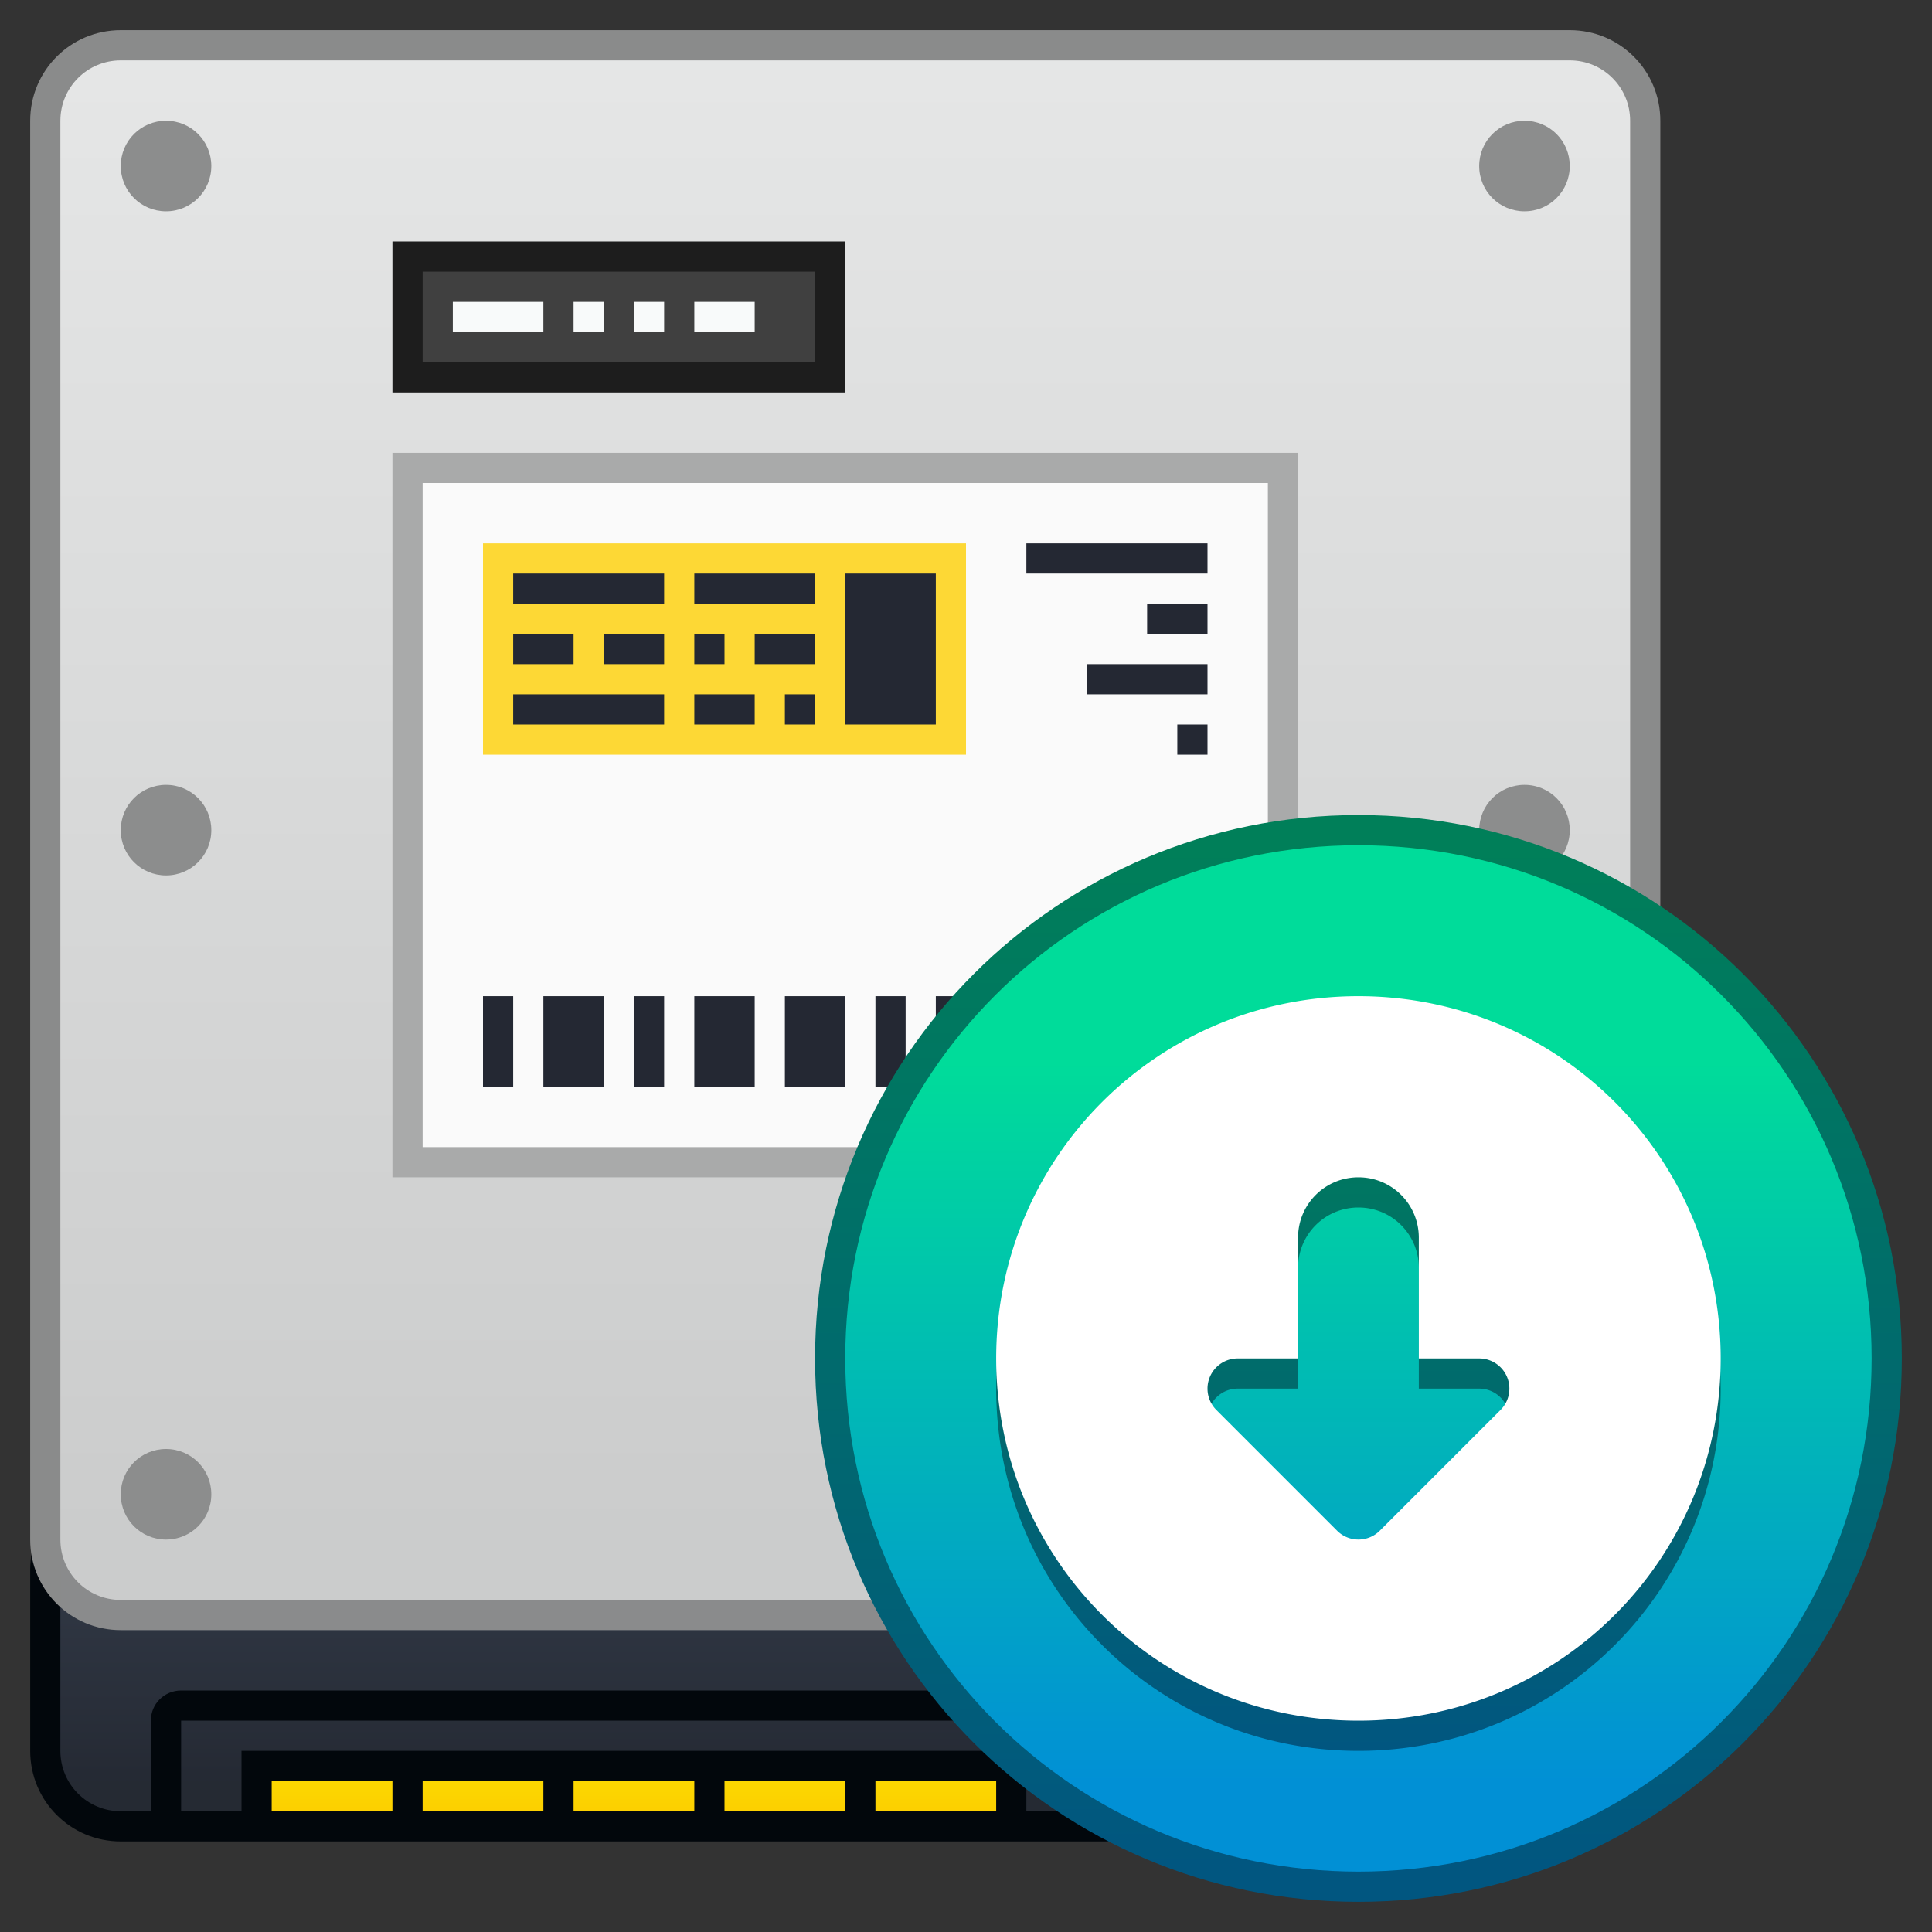 <?xml version="1.0" encoding="UTF-8" standalone="no"?>
<!-- Created with Inkscape (http://www.inkscape.org/) -->

<svg
   xmlns:dc="http://purl.org/dc/elements/1.1/"
   xmlns:cc="http://creativecommons.org/ns#"
   xmlns:rdf="http://www.w3.org/1999/02/22-rdf-syntax-ns#"
   xmlns:svg="http://www.w3.org/2000/svg"
   xmlns="http://www.w3.org/2000/svg"
   xmlns:xlink="http://www.w3.org/1999/xlink"
   xmlns:sodipodi="http://sodipodi.sourceforge.net/DTD/sodipodi-0.dtd"
   xmlns:inkscape="http://www.inkscape.org/namespaces/inkscape"
   width="64"
   height="64"
   viewBox="0 0 64 64"
   version="1.1"
   id="svg8"
   inkscape:version="0.92.2 2405546, 2018-03-11"
   sodipodi:docname="ubiquity-kde.svg">
  <rect x="0" y="0" width="64" height="64" fill="#333333" stroke="none"/>
  <title
     id="title7895">Antu icon Theme</title>
  <defs
     id="defs2">
    <linearGradient
       id="linearGradient1199"
       inkscape:collect="always">
      <stop
         id="stop1195"
         offset="0"
         style="stop-color:#015680;stop-opacity:1" />
      <stop
         id="stop1197"
         offset="1"
         style="stop-color:#007f59;stop-opacity:1" />
    </linearGradient>
    <linearGradient
       inkscape:collect="always"
       xlink:href="#linearGradient4506"
       id="linearGradient5894"
       x1="-8"
       y1="314.65"
       x2="-8"
       y2="305.65"
       gradientUnits="userSpaceOnUse"
       gradientTransform="translate(8,4)" />
    <linearGradient
       inkscape:collect="always"
       id="linearGradient4506">
      <stop
         style="stop-color:#252a34;stop-opacity:1"
         offset="0"
         id="stop4502" />
      <stop
         style="stop-color:#353d4b;stop-opacity:1"
         offset="1"
         id="stop4504" />
    </linearGradient>
    <linearGradient
       gradientTransform="translate(8,4)"
       inkscape:collect="always"
       xlink:href="#linearGradient1378"
       id="linearGradient5886"
       x1="-8"
       y1="306.65"
       x2="-8"
       y2="258.65"
       gradientUnits="userSpaceOnUse" />
    <linearGradient
       id="linearGradient1378"
       inkscape:collect="always">
      <stop
         id="stop1374"
         offset="0"
         style="stop-color:#cbcccc;stop-opacity:1" />
      <stop
         id="stop1376"
         offset="1"
         style="stop-color:#e5e6e6;stop-opacity:1" />
    </linearGradient>
    <linearGradient
       inkscape:collect="always"
       xlink:href="#linearGradient825"
       id="linearGradient6026"
       x1="14"
       y1="313.65"
       x2="14"
       y2="312.65"
       gradientUnits="userSpaceOnUse"
       gradientTransform="translate(9,4)" />
    <linearGradient
       inkscape:collect="always"
       id="linearGradient825">
      <stop
         style="stop-color:#1f996a;stop-opacity:1"
         offset="0"
         id="stop821" />
      <stop
         style="stop-color:#24b27b;stop-opacity:1"
         offset="1"
         id="stop823" />
    </linearGradient>
    <linearGradient
       gradientTransform="translate(-32,258.65)"
       inkscape:collect="always"
       xlink:href="#linearGradient4627"
       id="linearGradient6018"
       x1="32"
       y1="62"
       x2="32"
       y2="59"
       gradientUnits="userSpaceOnUse" />
    <linearGradient
       inkscape:collect="always"
       id="linearGradient4627">
      <stop
         style="stop-color:#ffc900;stop-opacity:1"
         offset="0"
         id="stop4623" />
      <stop
         style="stop-color:#ffe200;stop-opacity:1"
         offset="1"
         id="stop4625" />
    </linearGradient>
    <linearGradient
       gradientTransform="matrix(0.708,0,0,0.708,0.5,97.773)"
       inkscape:collect="always"
       xlink:href="#linearGradient4622"
       id="linearGradient4583"
       x1="-12"
       y1="286.65"
       x2="-12"
       y2="252.868"
       gradientUnits="userSpaceOnUse" />
    <style
       id="current-color-scheme"
       type="text/css">
      .ColorScheme-Text {
        color:#122036;
      }
      </style>
    <style
       id="current-color-scheme-5"
       type="text/css">
      .ColorScheme-Text {
        color:#122036;
      }
      </style>
    <style
       type="text/css"
       id="current-color-scheme-2">
      .ColorScheme-Text {
        color:#122036;
      }
      </style>
    <style
       type="text/css"
       id="current-color-scheme-5-1">
      .ColorScheme-Text {
        color:#122036;
      }
      </style>
    <style
       type="text/css"
       id="current-color-scheme-3">
      .ColorScheme-Text {
        color:#122036;
      }
      </style>
    <style
       type="text/css"
       id="current-color-scheme-0">
      .ColorScheme-Text {
        color:#122036;
      }
      </style>
    <style
       type="text/css"
       id="current-color-scheme-53562">
      .ColorScheme-Text {
        color:#122036;
      }
      </style>
    <style
       type="text/css"
       id="current-color-scheme-5-9">
      .ColorScheme-Text {
        color:#122036;
      }
      </style>
    <style
       type="text/css"
       id="current-color-scheme-3-12">
      .ColorScheme-Text {
        color:#122036;
      }
      </style>
    <style
       type="text/css"
       id="current-color-scheme-53">
      .ColorScheme-Text {
        color:#122036;
      }
      </style>
    <style
       id="current-color-scheme-5-5"
       type="text/css">
      .ColorScheme-Text {
        color:#122036;
      }
      </style>
    <style
       id="current-color-scheme-6"
       type="text/css">
      .ColorScheme-Text {
        color:#122036;
      }
      </style>
    <style
       id="current-color-scheme-5-2"
       type="text/css">
      .ColorScheme-Text {
        color:#122036;
      }
      </style>
    <style
       type="text/css"
       id="current-color-scheme-2-7">
      .ColorScheme-Text {
        color:#122036;
      }
      </style>
    <style
       type="text/css"
       id="current-color-scheme-5-1-0">
      .ColorScheme-Text {
        color:#122036;
      }
      </style>
    <style
       type="text/css"
       id="current-color-scheme-3-2">
      .ColorScheme-Text {
        color:#122036;
      }
      </style>
    <style
       type="text/css"
       id="current-color-scheme-535">
      .ColorScheme-Text {
        color:#122036;
      }
      </style>
    <style
       id="current-color-scheme-5356"
       type="text/css">
      .ColorScheme-Text {
        color:#122036;
      }
      </style>
    <style
       id="current-color-scheme-5-29"
       type="text/css">
      .ColorScheme-Text {
        color:#122036;
      }
      </style>
    <style
       id="current-color-scheme-3-1"
       type="text/css">
      .ColorScheme-Text {
        color:#122036;
      }
      </style>
    <style
       id="current-color-scheme-53-2"
       type="text/css">
      .ColorScheme-Text {
        color:#122036;
      }
      </style>
    <style
       type="text/css"
       id="current-color-scheme-9">
      .ColorScheme-Text {
        color:#122036;
      }
      </style>
    <style
       type="text/css"
       id="current-color-scheme-5-7">
      .ColorScheme-Text {
        color:#122036;
      }
      </style>
    <style
       id="current-color-scheme-2-5"
       type="text/css">
      .ColorScheme-Text {
        color:#122036;
      }
      </style>
    <style
       id="current-color-scheme-5-1-03"
       type="text/css">
      .ColorScheme-Text {
        color:#122036;
      }
      </style>
    <style
       id="current-color-scheme-3-6"
       type="text/css">
      .ColorScheme-Text {
        color:#122036;
      }
      </style>
    <style
       id="current-color-scheme-55"
       type="text/css">
      .ColorScheme-Text {
        color:#122036;
      }
      </style>
    <style
       id="current-color-scheme-5-4"
       type="text/css">
      .ColorScheme-Text {
        color:#122036;
      }
      </style>
    <style
       type="text/css"
       id="current-color-scheme-2-56">
      .ColorScheme-Text {
        color:#122036;
      }
      </style>
    <style
       type="text/css"
       id="current-color-scheme-5-1-9">
      .ColorScheme-Text {
        color:#122036;
      }
      </style>
    <style
       type="text/css"
       id="current-color-scheme-3-3">
      .ColorScheme-Text {
        color:#122036;
      }
      </style>
    <style
       type="text/css"
       id="current-color-scheme-0-7">
      .ColorScheme-Text {
        color:#122036;
      }
      </style>
    <style
       type="text/css"
       id="current-color-scheme-53562-4">
      .ColorScheme-Text {
        color:#122036;
      }
      </style>
    <style
       type="text/css"
       id="current-color-scheme-5-9-5">
      .ColorScheme-Text {
        color:#122036;
      }
      </style>
    <style
       type="text/css"
       id="current-color-scheme-3-12-2">
      .ColorScheme-Text {
        color:#122036;
      }
      </style>
    <style
       type="text/css"
       id="current-color-scheme-53-5">
      .ColorScheme-Text {
        color:#122036;
      }
      </style>
    <style
       id="current-color-scheme-5-5-4"
       type="text/css">
      .ColorScheme-Text {
        color:#122036;
      }
      </style>
    <style
       id="current-color-scheme-6-7"
       type="text/css">
      .ColorScheme-Text {
        color:#122036;
      }
      </style>
    <style
       id="current-color-scheme-5-2-4"
       type="text/css">
      .ColorScheme-Text {
        color:#122036;
      }
      </style>
    <style
       type="text/css"
       id="current-color-scheme-2-7-4">
      .ColorScheme-Text {
        color:#122036;
      }
      </style>
    <style
       type="text/css"
       id="current-color-scheme-5-1-0-3">
      .ColorScheme-Text {
        color:#122036;
      }
      </style>
    <style
       type="text/css"
       id="current-color-scheme-3-2-0">
      .ColorScheme-Text {
        color:#122036;
      }
      </style>
    <style
       type="text/css"
       id="current-color-scheme-535-7">
      .ColorScheme-Text {
        color:#122036;
      }
      </style>
    <style
       id="current-color-scheme-5356-8"
       type="text/css">
      .ColorScheme-Text {
        color:#122036;
      }
      </style>
    <style
       id="current-color-scheme-5-29-6"
       type="text/css">
      .ColorScheme-Text {
        color:#122036;
      }
      </style>
    <style
       id="current-color-scheme-3-1-8"
       type="text/css">
      .ColorScheme-Text {
        color:#122036;
      }
      </style>
    <style
       id="current-color-scheme-53-2-8"
       type="text/css">
      .ColorScheme-Text {
        color:#122036;
      }
      </style>
    <style
       type="text/css"
       id="current-color-scheme-9-9">
      .ColorScheme-Text {
        color:#122036;
      }
      </style>
    <style
       type="text/css"
       id="current-color-scheme-5-7-2">
      .ColorScheme-Text {
        color:#122036;
      }
      </style>
    <style
       id="current-color-scheme-2-5-0"
       type="text/css">
      .ColorScheme-Text {
        color:#122036;
      }
      </style>
    <style
       id="current-color-scheme-5-1-03-6"
       type="text/css">
      .ColorScheme-Text {
        color:#122036;
      }
      </style>
    <style
       id="current-color-scheme-3-6-8"
       type="text/css">
      .ColorScheme-Text {
        color:#122036;
      }
      </style>
    <style
       id="current-color-scheme-5356291"
       type="text/css">
      .ColorScheme-Text {
        color:#122036;
      }
      </style>
    <style
       id="current-color-scheme-5-27"
       type="text/css">
      .ColorScheme-Text {
        color:#122036;
      }
      </style>
    <style
       type="text/css"
       id="current-color-scheme-2-3">
      .ColorScheme-Text {
        color:#122036;
      }
      </style>
    <style
       type="text/css"
       id="current-color-scheme-5-1-6">
      .ColorScheme-Text {
        color:#122036;
      }
      </style>
    <style
       type="text/css"
       id="current-color-scheme-3-0">
      .ColorScheme-Text {
        color:#122036;
      }
      </style>
    <style
       type="text/css"
       id="current-color-scheme-0-6">
      .ColorScheme-Text {
        color:#122036;
      }
      </style>
    <style
       type="text/css"
       id="current-color-scheme-53562-2">
      .ColorScheme-Text {
        color:#122036;
      }
      </style>
    <style
       type="text/css"
       id="current-color-scheme-5-9-6">
      .ColorScheme-Text {
        color:#122036;
      }
      </style>
    <style
       type="text/css"
       id="current-color-scheme-3-12-1">
      .ColorScheme-Text {
        color:#122036;
      }
      </style>
    <style
       type="text/css"
       id="current-color-scheme-53-8">
      .ColorScheme-Text {
        color:#122036;
      }
      </style>
    <style
       id="current-color-scheme-5-5-7"
       type="text/css">
      .ColorScheme-Text {
        color:#122036;
      }
      </style>
    <style
       id="current-color-scheme-6-9"
       type="text/css">
      .ColorScheme-Text {
        color:#122036;
      }
      </style>
    <style
       id="current-color-scheme-5-2-2"
       type="text/css">
      .ColorScheme-Text {
        color:#122036;
      }
      </style>
    <style
       type="text/css"
       id="current-color-scheme-2-7-0">
      .ColorScheme-Text {
        color:#122036;
      }
      </style>
    <style
       type="text/css"
       id="current-color-scheme-5-1-0-2">
      .ColorScheme-Text {
        color:#122036;
      }
      </style>
    <style
       type="text/css"
       id="current-color-scheme-3-2-3">
      .ColorScheme-Text {
        color:#122036;
      }
      </style>
    <style
       type="text/css"
       id="current-color-scheme-535-75">
      .ColorScheme-Text {
        color:#122036;
      }
      </style>
    <style
       id="current-color-scheme-5356-9"
       type="text/css">
      .ColorScheme-Text {
        color:#122036;
      }
      </style>
    <style
       id="current-color-scheme-5-29-2"
       type="text/css">
      .ColorScheme-Text {
        color:#122036;
      }
      </style>
    <style
       id="current-color-scheme-3-1-2"
       type="text/css">
      .ColorScheme-Text {
        color:#122036;
      }
      </style>
    <style
       id="current-color-scheme-53-2-89"
       type="text/css">
      .ColorScheme-Text {
        color:#122036;
      }
      </style>
    <style
       type="text/css"
       id="current-color-scheme-9-2">
      .ColorScheme-Text {
        color:#122036;
      }
      </style>
    <style
       type="text/css"
       id="current-color-scheme-5-7-9">
      .ColorScheme-Text {
        color:#122036;
      }
      </style>
    <style
       id="current-color-scheme-2-5-3"
       type="text/css">
      .ColorScheme-Text {
        color:#122036;
      }
      </style>
    <style
       id="current-color-scheme-5-1-03-1"
       type="text/css">
      .ColorScheme-Text {
        color:#122036;
      }
      </style>
    <style
       id="current-color-scheme-3-6-9"
       type="text/css">
      .ColorScheme-Text {
        color:#122036;
      }
      </style>
    <style
       id="current-color-scheme-535629"
       type="text/css">
      .ColorScheme-Text {
        color:#122036;
      }
      </style>
    <linearGradient
       id="linearGradient4622"
       inkscape:collect="always">
      <stop
         id="stop4618"
         offset="0"
         style="stop-color:#0190d5;stop-opacity:1" />
      <stop
         id="stop4620"
         offset="1"
         style="stop-color:#00dc9a;stop-opacity:1" />
    </linearGradient>
    <style
       type="text/css"
       id="current-color-scheme-5-12">
      .ColorScheme-Text {
        color:#122036;
      }
      </style>
    <style
       type="text/css"
       id="current-color-scheme-53-7">
      .ColorScheme-Text {
        color:#122036;
      }
      </style>
    <linearGradient
       inkscape:collect="always"
       xlink:href="#linearGradient1199"
       id="linearGradient1193"
       x1="-8"
       y1="303.65"
       x2="-8"
       y2="269.65"
       gradientUnits="userSpaceOnUse" />
    <linearGradient
       inkscape:collect="always"
       xlink:href="#linearGradient1199"
       id="linearGradient1207"
       x1="136.733"
       y1="313.65"
       x2="136.733"
       y2="289.65"
       gradientUnits="userSpaceOnUse" />
  </defs>
  <sodipodi:namedview
     id="base"
     pagecolor="#ffffff"
     bordercolor="#666666"
     borderopacity="1.0"
     inkscape:pageopacity="0.0"
     inkscape:pageshadow="2"
     inkscape:zoom="7.9999996"
     inkscape:cx="-2.8529835"
     inkscape:cy="26.435352"
     inkscape:document-units="px"
     inkscape:current-layer="g1143"
     showgrid="true"
     units="px"
     inkscape:window-width="1360"
     inkscape:window-height="711"
     inkscape:window-x="0"
     inkscape:window-y="28"
     inkscape:window-maximized="1"
     objecttolerance="10"
     gridtolerance="10"
     guidetolerance="10"
     inkscape:snap-bbox="true"
     inkscape:bbox-paths="true"
     inkscape:bbox-nodes="true"
     inkscape:snap-bbox-edge-midpoints="true"
     inkscape:snap-bbox-midpoints="true"
     inkscape:object-paths="true"
     inkscape:snap-intersection-paths="true"
     inkscape:showpageshadow="false">
    <inkscape:grid
       type="xygrid"
       id="grid7897"
       empspacing="4" />
  </sodipodi:namedview>
  <g
     inkscape:label="Capa 1"
     inkscape:groupmode="layer"
     id="layer1"
     transform="translate(0,-250.65)">
    <g
       id="g1143">
      <g
         transform="translate(-4,-1)"
         id="g978">
        <g
           id="g6731"
           transform="translate(32,-8)">
          <path
             id="rect5708"
             d="M -24,308.65 H 24 c 1.662,0 3,1.338 3,3 v 6 c 0,1.662 -1.338,3 -3,3 h -48 c -1.662,0 -3,-1.338 -3,-3 v -6 c 0,-1.662 1.338,-3 3,-3 z"
             style="opacity:0.99;vector-effect:none;fill:#02070c;fill-opacity:0.98;stroke:none;stroke-width:2;stroke-linecap:round;stroke-linejoin:round;stroke-miterlimit:4;stroke-dasharray:none;stroke-dashoffset:0;stroke-opacity:1"
             inkscape:connector-curvature="0" />
          <path
             id="rect5710"
             d="m -24,309.65 c -1.108,0 -2,0.892 -2,2 v 6 c 0,1.108 0.892,2 2,2 h 1 v -1 -2 c -0.009,-0.554 0.446,-1 1,-1 h 40 c 0.554,0 1,0.446 1,1 v 2 1 h 5 c 1.108,0 2,-0.892 2,-2 v -6 c 0,-1.108 -0.892,-2 -2,-2 z m 2,7 v 3 h 2 v -2 H 6 v 2 h 2 v -3 z m 31,0 v 3 h 1 v -2 H 13 h 1 3 v 2 h 1 v -3 z"
             style="opacity:0.99;vector-effect:none;fill:url(#linearGradient5894);fill-opacity:1;stroke:none;stroke-width:2;stroke-linecap:round;stroke-linejoin:round;stroke-miterlimit:4;stroke-dasharray:none;stroke-dashoffset:0;stroke-opacity:1"
             inkscape:connector-curvature="0" />
          <path
             sodipodi:nodetypes="sssssssss"
             inkscape:connector-curvature="0"
             id="rect5470"
             d="m -24,260.65 h 48 c 1.662,0 3,1.338 3,3 v 47 c 0,1.662 -1.338,3 -3,3 h -48 c -1.662,0 -3,-1.338 -3,-3 v -47 c 0,-1.662 1.338,-3 3,-3 z"
             style="opacity:0.99;vector-effect:none;fill:#8b8c8c;fill-opacity:1;stroke:none;stroke-width:2;stroke-linecap:round;stroke-linejoin:round;stroke-miterlimit:4;stroke-dasharray:none;stroke-dashoffset:0;stroke-opacity:1" />
          <path
             sodipodi:nodetypes="sssssssss"
             inkscape:connector-curvature="0"
             id="rect5472"
             d="m -24,261.65 h 48 c 1.108,0 2,0.892 2,2 v 47 c 0,1.108 -0.892,2 -2,2 h -48 c -1.108,0 -2,-0.892 -2,-2 v -47 c 0,-1.108 0.892,-2 2,-2 z"
             style="opacity:0.99;vector-effect:none;fill:url(#linearGradient5886);fill-opacity:1;stroke:none;stroke-width:2;stroke-linecap:round;stroke-linejoin:round;stroke-miterlimit:4;stroke-dasharray:none;stroke-dashoffset:0;stroke-opacity:1" />
          <path
             id="rect5896"
             d="m -22.5,263.65 c 0.831,0 1.5,0.669 1.5,1.5 0,0.831 -0.669,1.5 -1.5,1.5 -0.831,0 -1.5,-0.669 -1.5,-1.5 0,-0.831 0.669,-1.5 1.5,-1.5 z"
             style="opacity:0.99;vector-effect:none;fill:#8b8c8c;fill-opacity:1;stroke:none;stroke-width:1.5;stroke-linecap:round;stroke-linejoin:round;stroke-miterlimit:4;stroke-dasharray:none;stroke-dashoffset:0;stroke-opacity:1"
             inkscape:connector-curvature="0" />
          <path
             id="rect5896-3"
             d="m -22.5,307.65 c 0.831,0 1.5,0.669 1.5,1.5 0,0.831 -0.669,1.5 -1.5,1.5 -0.831,0 -1.5,-0.669 -1.5,-1.5 0,-0.831 0.669,-1.5 1.5,-1.5 z"
             style="opacity:0.99;vector-effect:none;fill:#8b8c8c;fill-opacity:1;stroke:none;stroke-width:1.5;stroke-linecap:round;stroke-linejoin:round;stroke-miterlimit:4;stroke-dasharray:none;stroke-dashoffset:0;stroke-opacity:1"
             inkscape:connector-curvature="0" />
          <path
             id="rect5896-9"
             d="m 22.5,263.65 c 0.831,0 1.5,0.669 1.5,1.5 0,0.831 -0.669,1.5 -1.5,1.5 -0.831,0 -1.5,-0.669 -1.5,-1.5 0,-0.831 0.669,-1.5 1.5,-1.5 z"
             style="opacity:0.99;vector-effect:none;fill:#8b8c8c;fill-opacity:1;stroke:none;stroke-width:1.5;stroke-linecap:round;stroke-linejoin:round;stroke-miterlimit:4;stroke-dasharray:none;stroke-dashoffset:0;stroke-opacity:1"
             inkscape:connector-curvature="0" />
          <path
             id="rect5896-3-1"
             d="m 22.5,307.65 c 0.831,0 1.5,0.669 1.5,1.5 0,0.831 -0.669,1.5 -1.5,1.5 -0.831,0 -1.5,-0.669 -1.5,-1.5 0,-0.831 0.669,-1.5 1.5,-1.5 z"
             style="opacity:0.99;vector-effect:none;fill:#8b8c8c;fill-opacity:1;stroke:none;stroke-width:1.5;stroke-linecap:round;stroke-linejoin:round;stroke-miterlimit:4;stroke-dasharray:none;stroke-dashoffset:0;stroke-opacity:1"
             inkscape:connector-curvature="0" />
          <path
             id="rect5931"
             d="M -15,267.65 H -1.9933659e-7 v 5 H -15 Z"
             style="opacity:0.99;vector-effect:none;fill:#1c1c1c;fill-opacity:1;stroke:none;stroke-width:2;stroke-linecap:round;stroke-linejoin:round;stroke-miterlimit:4;stroke-dasharray:none;stroke-dashoffset:0;stroke-opacity:1"
             inkscape:connector-curvature="0" />
          <path
             id="rect5933"
             d="m -14,268.65 h 13 v 3 H -14 Z"
             style="opacity:0.99;vector-effect:none;fill:#414141;fill-opacity:1;stroke:none;stroke-width:2;stroke-linecap:round;stroke-linejoin:round;stroke-miterlimit:4;stroke-dasharray:none;stroke-dashoffset:0;stroke-opacity:1"
             inkscape:connector-curvature="0" />
          <path
             id="rect5935"
             d="m -13,269.65 h 3 v 1 h -3 z"
             style="opacity:0.99;vector-effect:none;fill:#f9fbfb;fill-opacity:1;stroke:none;stroke-width:2;stroke-linecap:round;stroke-linejoin:round;stroke-miterlimit:4;stroke-dasharray:none;stroke-dashoffset:0;stroke-opacity:1"
             inkscape:connector-curvature="0" />
          <path
             id="rect5937"
             d="m -9,269.65 h 1 v 1 h -1 z"
             style="opacity:0.99;vector-effect:none;fill:#f9fbfb;fill-opacity:1;stroke:none;stroke-width:2;stroke-linecap:round;stroke-linejoin:round;stroke-miterlimit:4;stroke-dasharray:none;stroke-dashoffset:0;stroke-opacity:1"
             inkscape:connector-curvature="0" />
          <path
             id="rect5939"
             d="m -7,269.65 h 1 v 1 h -1 z"
             style="opacity:0.99;vector-effect:none;fill:#f9fbfb;fill-opacity:1;stroke:none;stroke-width:2;stroke-linecap:round;stroke-linejoin:round;stroke-miterlimit:4;stroke-dasharray:none;stroke-dashoffset:0;stroke-opacity:1"
             inkscape:connector-curvature="0" />
          <path
             id="rect5941"
             d="m -5,269.65 h 2 v 1 h -2 z"
             style="opacity:0.99;vector-effect:none;fill:#f9fbfb;fill-opacity:1;stroke:none;stroke-width:2;stroke-linecap:round;stroke-linejoin:round;stroke-miterlimit:4;stroke-dasharray:none;stroke-dashoffset:0;stroke-opacity:1"
             inkscape:connector-curvature="0" />
          <path
             inkscape:connector-curvature="0"
             id="rect5943"
             d="m 22.5,315.65 c -0.831,0 -1.5,0.669 -1.5,1.5 0,0.831 0.669,1.5 1.5,1.5 0.831,0 1.5,-0.669 1.5,-1.5 0,-0.831 -0.669,-1.5 -1.5,-1.5 z"
             style="opacity:0.99;vector-effect:none;fill:url(#linearGradient6026);fill-opacity:1;stroke:none;stroke-width:2;stroke-linecap:round;stroke-linejoin:round;stroke-miterlimit:4;stroke-dasharray:none;stroke-dashoffset:0;stroke-opacity:1" />
          <path
             id="rect5962"
             d="m -19,318.65 v 1 h 4 v -1 z m 5,0 v 1 h 4 v -1 z m 5,0 v 1 h 4 v -1 z m 5,0 v 1 H -1.9933659e-7 v -1 z m 5,0 v 1 h 4 v -1 z m 10,0 v 1 h 1 v -1 z m 2,0 v 1 h 1 v -1 z m 2,0 v 1 h 1 v -1 z"
             style="opacity:0.99;vector-effect:none;fill:url(#linearGradient6018);fill-opacity:1;stroke:none;stroke-width:2;stroke-linecap:round;stroke-linejoin:round;stroke-miterlimit:4;stroke-dasharray:none;stroke-dashoffset:0;stroke-opacity:1"
             inkscape:connector-curvature="0" />
          <path
             style="opacity:0.99;vector-effect:none;fill:#8b8c8c;fill-opacity:1;stroke:none;stroke-width:1.5;stroke-linecap:round;stroke-linejoin:round;stroke-miterlimit:4;stroke-dasharray:none;stroke-dashoffset:0;stroke-opacity:1"
             d="m -22.5,285.65 c -0.831,0 -1.5,0.669 -1.5,1.5 0,0.831 0.669,1.5 1.5,1.5 0.831,0 1.5,-0.669 1.5,-1.5 0,-0.831 -0.669,-1.5 -1.5,-1.5 z m 45,0 c -0.831,0 -1.5,0.669 -1.5,1.5 -1e-6,0.831 0.669,1.5 1.5,1.5 0.831,0 1.5,-0.669 1.5,-1.5 0,-0.831 -0.669,-1.5 -1.5,-1.5 z"
             id="rect5896-36"
             inkscape:connector-curvature="0" />
        </g>
        <g
           id="g1094"
           transform="translate(0,-10)">
          <path
             id="rect4201-3"
             d="m 17,276.65 h 30 v 24 H 17 Z"
             style="opacity:1;fill:#a9aaaa;fill-opacity:1;stroke:none;stroke-width:2;stroke-linecap:round;stroke-linejoin:round;stroke-miterlimit:4;stroke-dasharray:none;stroke-opacity:1" />
          <path
             id="rect4201"
             d="m 18,277.65 h 28 v 22 H 18 Z"
             style="opacity:1;fill:#fafafa;fill-opacity:1;stroke:none;stroke-width:2;stroke-linecap:round;stroke-linejoin:round;stroke-miterlimit:4;stroke-dasharray:none;stroke-opacity:1" />
          <g
             inkscape:label="Capa 1"
             id="layer1-2"
             transform="translate(-42.929,-19.929)">
            <g
               id="g1591"
               transform="translate(36,12)">
              <path
                 id="path1066"
                 transform="translate(6.929,258.579)"
                 d="m 20,29 v 7 h 8 8 v -7 h -8 z"
                 style="opacity:1;fill:#fdd835;fill-opacity:1;stroke:none;stroke-width:6;stroke-linecap:round;stroke-linejoin:round;stroke-miterlimit:4;stroke-dasharray:none;stroke-dashoffset:0;stroke-opacity:1;paint-order:stroke markers fill"
                 inkscape:connector-curvature="0" />
              <path
                 id="path1064"
                 transform="translate(6.929,258.579)"
                 d="m 21,30 v 1 h 5 v -1 z m 6,0 v 1 h 4 v -1 z m 5,0 v 1 1 1 1 1 h 3 v -1 -1 -1 -1 -1 z m -11,2 v 1 h 2 v -1 z m 3,0 v 1 h 2 v -1 z m 3,0 v 1 h 1 v -1 z m 2,0 v 1 h 2 v -1 z m -8,2 v 1 h 5 v -1 z m 6,0 v 1 h 2 v -1 z m 3,0 v 1 h 1 v -1 z"
                 style="opacity:1;fill:#242833;fill-opacity:1;stroke:none;stroke-width:6;stroke-linecap:round;stroke-linejoin:round;stroke-miterlimit:4;stroke-dasharray:none;stroke-dashoffset:0;stroke-opacity:1;paint-order:stroke markers fill"
                 inkscape:connector-curvature="0" />
              <path
                 id="rect883-2-7"
                 transform="translate(6.929,258.579)"
                 d="m 20,44 v 3 h 1 v -3 z m 2,0 v 3 h 2 v -3 z m 3,0 v 3 h 1 v -3 z m 2,0 v 3 h 2 v -3 z m 3,0 v 3 h 2 v -3 z m 3,0 v 3 h 1 v -3 z m 2,0 v 3 h 1 v -3 z m 2,0 v 3 h 2 v -3 z m 3,0 v 3 h 1 v -3 z m 2,0 v 3 h 2 v -3 z"
                 style="opacity:1;fill:#242833;fill-opacity:1;stroke:none;stroke-width:6;stroke-linecap:round;stroke-linejoin:round;stroke-miterlimit:4;stroke-dasharray:none;stroke-dashoffset:0;stroke-opacity:1;paint-order:stroke markers fill"
                 inkscape:connector-curvature="0" />
              <path
                 sodipodi:nodetypes="cccccccccccccccccccc"
                 inkscape:connector-curvature="0"
                 id="rect877-3-0"
                 d="m 50.929,287.579 v 1 h -6 v -1 z m 0,2 v 1 h -2 v -1 z m 0,2 v 1 h -4 v -1 z m 0,2 v 1 h -1 v -1 z"
                 style="opacity:1;fill:#242833;fill-opacity:1;stroke:none;stroke-width:6;stroke-linecap:round;stroke-linejoin:round;stroke-miterlimit:4;stroke-dasharray:none;stroke-dashoffset:0;stroke-opacity:1;paint-order:stroke markers fill" />
            </g>
          </g>
        </g>
      </g>
      <g
         transform="translate(13,13)"
         inkscape:label="Capa 1"
         id="layer1-9">
        <g
           id="g1880"
           transform="translate(40,-4)">
          <path
             id="path1052-7"
             d="m -8,268.65 c -9.972,0 -18,8.028 -18,18 0,9.972 8.028,18 18,18 9.972,0 18,-8.028 18,-18 0,-9.972 -8.028,-18 -18,-18 z"
             style="opacity:1;fill:url(#linearGradient1193);fill-opacity:1;stroke:none;stroke-width:1.389;stroke-linecap:round;stroke-linejoin:round;stroke-miterlimit:4;stroke-dasharray:none;stroke-opacity:1"
             inkscape:connector-curvature="0" />
          <path
             inkscape:connector-curvature="0"
             style="opacity:1;fill:url(#linearGradient4583);fill-opacity:1.0;stroke:none;stroke-width:1.312;stroke-linecap:round;stroke-linejoin:round;stroke-miterlimit:4;stroke-dasharray:none;stroke-opacity:1"
             d="m -8,269.65 c -9.418,0 -17,7.582 -17,17 0,9.418 7.582,17 17,17 9.418,0 17,-7.582 17,-17 0,-9.418 -7.582,-17 -17,-17 z"
             id="path1052" />
        </g>
      </g>
      <g
         style="fill:#3182d9;fill-opacity:1"
         transform="translate(-103.733,-2)"
         inkscape:label="Capa 1"
         id="layer1-26">
        <g
           style="fill:#00663c;fill-opacity:1"
           id="g6054-2"
           transform="translate(12,-3)">
          <path
             id="rect5344-9-9"
             d="m 136.733,289.65 c -6.648,0 -12,5.352 -12,12 0,6.648 5.352,12 12,12 6.648,0 12,-5.352 12,-12 0,-6.648 -5.352,-12 -12,-12 z m 0,6 c 1.108,0 2,0.892 2,2 v 4 h 2 a 1,1 0 0 1 0.707,1.707 l -4,4 a 1,1 0 0 1 -1.414,0 l -4,-4 a 1,1 0 0 1 0.707,-1.707 h 2 v -4 c 0,-1.108 0.892,-2 2,-2 z"
             style="opacity:1;fill:url(#linearGradient1207);fill-opacity:1;stroke:none;stroke-width:1.814;stroke-linecap:round;stroke-linejoin:round;stroke-miterlimit:4;stroke-dasharray:none;stroke-opacity:1"
             inkscape:connector-curvature="0" />
        </g>
        <g
           style="fill:#3182d9;fill-opacity:1"
           id="g6054"
           transform="translate(12,-4)">
          <path
             id="rect5344-9"
             d="m 136.733,289.65 c -6.648,0 -12,5.352 -12,12 0,6.648 5.352,12 12,12 6.648,0 12,-5.352 12,-12 0,-6.648 -5.352,-12 -12,-12 z m 0,6 c 1.108,0 2,0.892 2,2 v 4 h 2 a 1,1 0 0 1 0.707,1.707 l -4,4 a 1,1 0 0 1 -1.414,0 l -4,-4 a 1,1 0 0 1 0.707,-1.707 h 2 v -4 c 0,-1.108 0.892,-2 2,-2 z"
             style="opacity:1;fill:#ffffff;fill-opacity:1;stroke:none;stroke-width:1.814;stroke-linecap:round;stroke-linejoin:round;stroke-miterlimit:4;stroke-dasharray:none;stroke-opacity:1"
             inkscape:connector-curvature="0" />
        </g>
      </g>
    </g>
  </g>
</svg>
